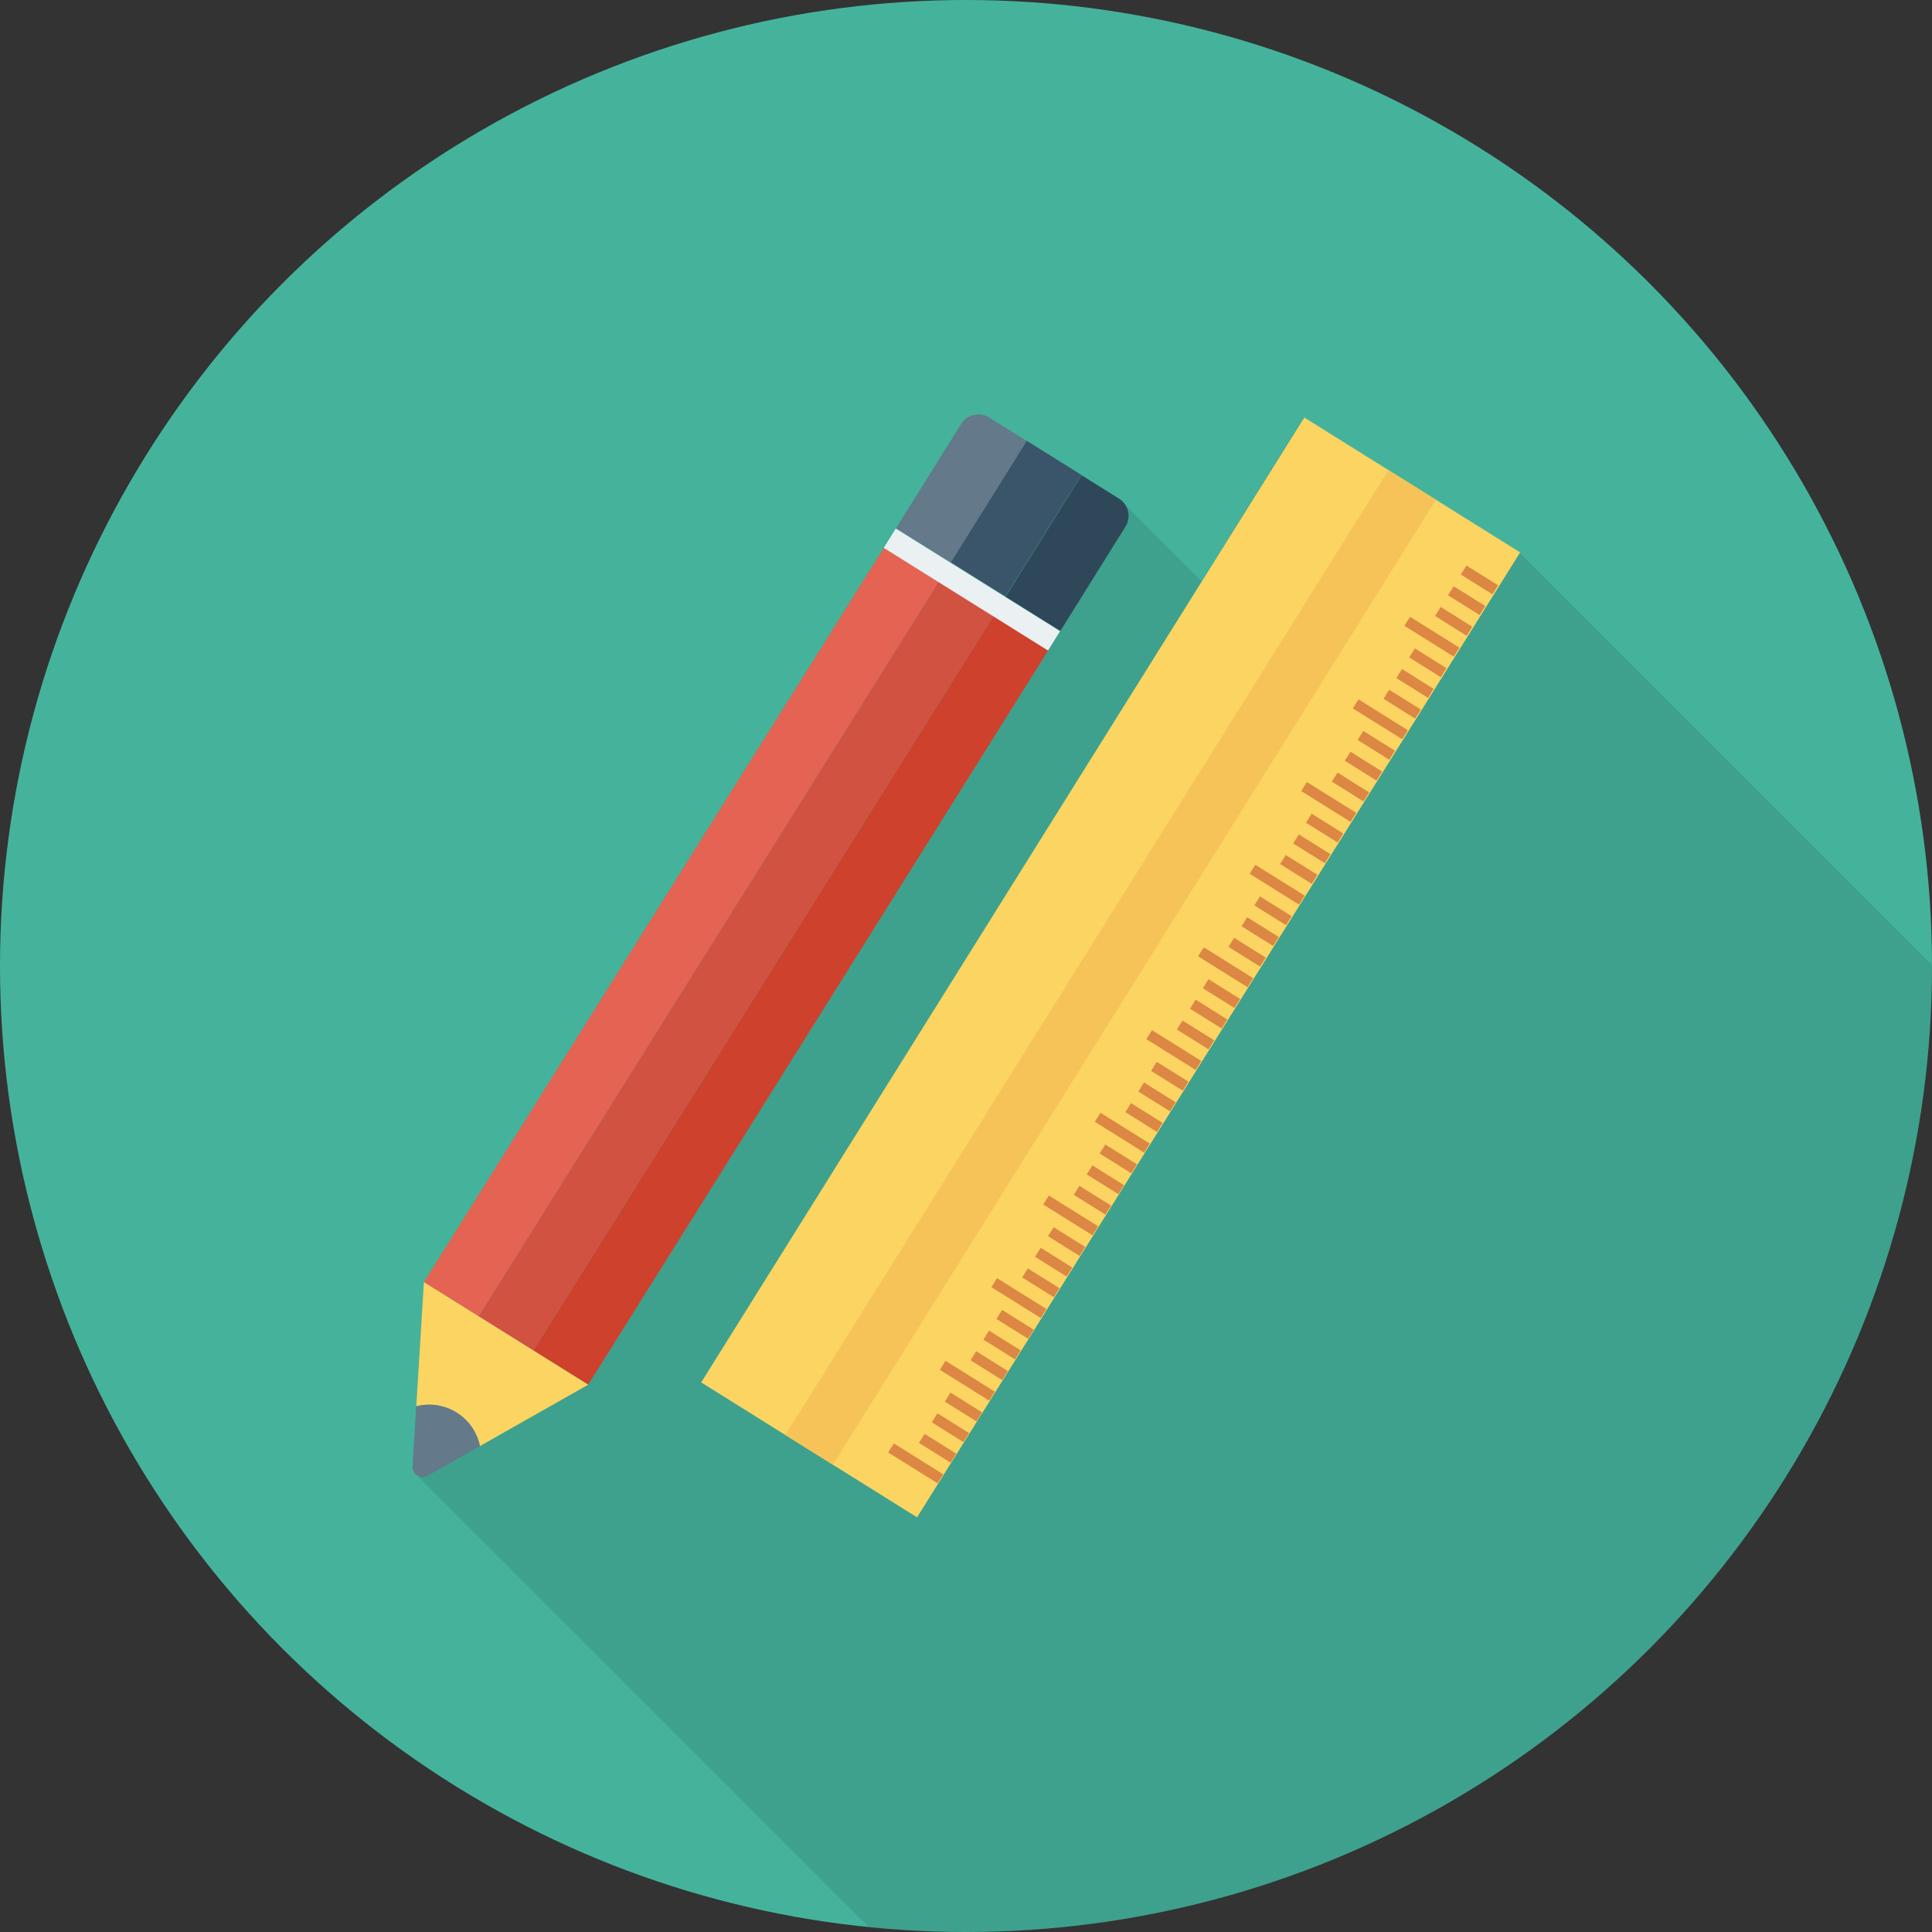 <?xml version="1.0" encoding="iso-8859-1"?>
<!-- Generator: Adobe Illustrator 19.0.0, SVG Export Plug-In . SVG Version: 6.00 Build 0)  -->
<svg xmlns="http://www.w3.org/2000/svg" xmlns:xlink="http://www.w3.org/1999/xlink" version="1.1" id="Capa_1" x="0px" y="0px" viewBox="0 0 384 384" style="enable-background:new 0 0 384 384;" xml:space="preserve">
<rect x="0" y="0" width="384" height="384" fill="#333333" stroke="none"/>
<circle style="fill:#45B39C;" cx="192" cy="192" r="192"/>
<path style="opacity:0.1;enable-background:new    ;" d="M285.28,99.35l-4.72-2.96l-21.48-13.4l-20.28,32.52l-15.16-15.16  c-0.28-0.48-0.72-0.92-1.24-1.24l-7.44-4.68l-10.88-6.76l-7.48-4.68c-1.88-1.2-4.36-0.6-5.56,1.28l-12.96,20.72l-2.4,3.84  l-91.44,146l-1.52,24.68L82,291.429c-0.04,0.68,0.24,1.28,0.72,1.68l0.2,0.16l89.763,89.763C179.036,383.668,185.479,384,192,384  c106.039,0,192-85.961,192-192c0-0.073-0.005-0.143-0.005-0.216L302,109.79L285.28,99.35z"/>
<polygon style="fill:#CE412D;" points="197.468,122.446 208.355,129.244 116.912,275.22 106.025,268.421 "/>
<polygon style="fill:#D15241;" points="186.581,115.648 197.468,122.446 106.025,268.421 95.138,261.623 "/>
<polygon style="fill:#E56353;" points="175.694,108.849 186.581,115.648 95.138,261.623 84.251,254.824 "/>
<rect x="173.998" y="114.863" transform="matrix(0.848 0.53 -0.53 0.848 91.377 -84.58)" style="fill:#EBF0F3;" width="38.504" height="4.536"/>
<path style="fill:#2F4859;" d="M222.415,99.109l-7.463-4.66l-15.081,24.15l10.886,6.798l12.943-20.726  C224.882,102.78,224.306,100.29,222.415,99.109z"/>
<rect x="187.744" y="96.718" transform="matrix(-0.53 0.848 -0.848 -0.53 396.445 -13.555)" style="fill:#3A556A;" width="28.472" height="12.836"/>
<path style="fill:#64798A;" d="M204.065,87.65l-7.463-4.66c-1.892-1.181-4.381-0.606-5.562,1.286l-12.943,20.726l10.886,6.798  L204.065,87.65z"/>
<path style="fill:#FCD462;" d="M84.251,254.824l-1.515,24.69c2.638-0.662,5.528-0.308,8.018,1.247  c2.489,1.554,4.075,3.995,4.638,6.656l21.52-12.198L84.251,254.824z"/>
<path style="fill:#64798A;" d="M90.753,280.762c-2.49-1.555-5.38-1.909-8.018-1.247l-0.732,11.919  c-0.098,1.593,1.61,2.66,2.999,1.873l10.388-5.888C94.828,284.757,93.242,282.316,90.753,280.762z"/>
<rect x="195.347" y="79.232" transform="matrix(-0.848 -0.53 0.53 -0.848 305.936 472.303)" style="fill:#FCD462;" width="50.6" height="226.16"/>
<rect x="215.074" y="79.232" transform="matrix(-0.848 -0.53 0.53 -0.848 305.93 472.298)" style="fill:#F6C358;" width="11.136" height="226.159"/>
<g>
	
		<rect x="293.082" y="111.675" transform="matrix(-0.53 0.848 -0.848 -0.53 547.793 -73.011)" style="fill:#DC8744;" width="2.116" height="7.416"/>
	
		<rect x="290.517" y="115.769" transform="matrix(-0.53 0.848 -0.848 -0.53 547.356 -64.551)" style="fill:#DC8744;" width="2.116" height="7.416"/>
	
		<rect x="287.941" y="119.89" transform="matrix(-0.53 0.848 -0.848 -0.53 546.911 -56.063)" style="fill:#DC8744;" width="2.116" height="7.416"/>
	
		<rect x="283.608" y="120.861" transform="matrix(-0.53 0.848 -0.848 -0.53 542.871 -47.72)" style="fill:#DC8744;" width="2.116" height="11.568"/>
	
		<rect x="282.801" y="128.125" transform="matrix(-0.53 0.848 -0.848 -0.53 546.033 -39.106)" style="fill:#DC8744;" width="2.116" height="7.416"/>
	
		<rect x="280.247" y="132.239" transform="matrix(-0.53 0.848 -0.848 -0.53 545.617 -30.648)" style="fill:#DC8744;" width="2.116" height="7.416"/>
	
		<rect x="277.694" y="136.352" transform="matrix(-0.53 0.848 -0.848 -0.53 545.2 -22.189)" style="fill:#DC8744;" width="2.116" height="7.416"/>
	
		<rect x="273.356" y="137.285" transform="matrix(-0.53 0.848 -0.848 -0.53 541.115 -13.909)" style="fill:#DC8744;" width="2.116" height="11.568"/>
	
		<rect x="272.555" y="144.545" transform="matrix(-0.53 0.848 -0.848 -0.53 544.283 -5.308)" style="fill:#DC8744;" width="2.116" height="7.416"/>
	
		<rect x="269.996" y="148.672" transform="matrix(-0.53 0.848 -0.848 -0.53 543.874 3.185)" style="fill:#DC8744;" width="2.116" height="7.416"/>
	
		<rect x="267.421" y="152.82" transform="matrix(-0.53 0.848 -0.848 -0.53 543.454 11.714)" style="fill:#DC8744;" width="2.116" height="7.416"/>
	
		<rect x="263.086" y="153.715" transform="matrix(-0.53 0.848 -0.848 -0.53 539.343 19.936)" style="fill:#DC8744;" width="2.116" height="11.568"/>
	
		<rect x="262.277" y="160.986" transform="matrix(-0.53 0.848 -0.848 -0.53 542.51 28.569)" style="fill:#DC8744;" width="2.116" height="7.416"/>
	
		<rect x="259.725" y="165.103" transform="matrix(-0.53 0.848 -0.848 -0.53 542.1 37.031)" style="fill:#DC8744;" width="2.116" height="7.416"/>
	
		<rect x="257.136" y="169.216" transform="matrix(-0.53 0.848 -0.848 -0.53 541.622 45.507)" style="fill:#DC8744;" width="2.116" height="7.416"/>
	
		<rect x="252.84" y="170.158" transform="matrix(-0.53 0.848 -0.848 -0.53 537.615 53.788)" style="fill:#DC8744;" width="2.112" height="11.568"/>
	
		<rect x="252.009" y="177.439" transform="matrix(-0.53 0.848 -0.848 -0.53 540.751 62.435)" style="fill:#DC8744;" width="2.112" height="7.416"/>
	
		<rect x="249.454" y="181.567" transform="matrix(-0.53 0.848 -0.848 -0.53 540.354 70.927)" style="fill:#DC8744;" width="2.116" height="7.416"/>
	
		<rect x="246.859" y="185.66" transform="matrix(-0.53 0.848 -0.848 -0.53 539.855 79.389)" style="fill:#DC8744;" width="2.116" height="7.416"/>
	
		<rect x="242.583" y="186.573" transform="matrix(-0.53 0.848 -0.848 -0.53 535.849 87.587)" style="fill:#DC8744;" width="2.116" height="11.568"/>
	
		<rect x="241.76" y="193.887" transform="matrix(-0.53 0.848 -0.848 -0.53 539.034 96.299)" style="fill:#DC8744;" width="2.116" height="7.416"/>
	
		<rect x="239.207" y="197.961" transform="matrix(-0.53 0.848 -0.848 -0.53 538.583 104.696)" style="fill:#DC8744;" width="2.116" height="7.416"/>
	
		<rect x="236.599" y="202.113" transform="matrix(-0.53 0.848 -0.848 -0.53 538.112 113.249)" style="fill:#DC8744;" width="2.116" height="7.416"/>
	
		<rect x="232.288" y="203.039" transform="matrix(-0.53 0.848 -0.848 -0.53 534.065 121.51)" style="fill:#DC8744;" width="2.112" height="11.568"/>
	
		<rect x="231.476" y="210.333" transform="matrix(-0.53 0.848 -0.848 -0.53 537.25 130.168)" style="fill:#DC8744;" width="2.116" height="7.416"/>
	
		<rect x="228.934" y="214.428" transform="matrix(-0.53 0.848 -0.848 -0.53 536.837 138.599)" style="fill:#DC8744;" width="2.116" height="7.416"/>
	
		<rect x="226.347" y="218.52" transform="matrix(-0.53 0.848 -0.848 -0.53 536.35 147.054)" style="fill:#DC8744;" width="2.116" height="7.416"/>
	
		<rect x="222.033" y="219.465" transform="matrix(-0.53 0.848 -0.848 -0.53 532.314 155.331)" style="fill:#DC8744;" width="2.116" height="11.568"/>
	
		<rect x="221.24" y="226.748" transform="matrix(-0.53 0.848 -0.848 -0.53 535.517 163.971)" style="fill:#DC8744;" width="2.116" height="7.416"/>
	
		<rect x="218.666" y="230.895" transform="matrix(-0.53 0.848 -0.848 -0.53 535.097 172.499)" style="fill:#DC8744;" width="2.116" height="7.416"/>
	
		<rect x="216.097" y="234.975" transform="matrix(-0.53 0.848 -0.848 -0.53 534.622 180.908)" style="fill:#DC8744;" width="2.112" height="7.416"/>
	
		<rect x="211.774" y="235.901" transform="matrix(-0.53 0.848 -0.848 -0.53 530.559 189.185)" style="fill:#DC8744;" width="2.112" height="11.568"/>
	
		<rect x="210.97" y="243.202" transform="matrix(-0.53 0.848 -0.848 -0.53 533.759 197.841)" style="fill:#DC8744;" width="2.112" height="7.416"/>
	
		<rect x="208.38" y="247.274" transform="matrix(-0.53 0.848 -0.848 -0.53 533.255 206.281)" style="fill:#DC8744;" width="2.116" height="7.416"/>
	
		<rect x="205.827" y="251.381" transform="matrix(-0.53 0.848 -0.848 -0.53 532.833 214.726)" style="fill:#DC8744;" width="2.116" height="7.416"/>
	
		<rect x="201.468" y="252.347" transform="matrix(-0.53 0.848 -0.848 -0.53 528.746 223.073)" style="fill:#DC8744;" width="2.116" height="11.568"/>
	
		<rect x="200.704" y="259.636" transform="matrix(-0.53 0.848 -0.848 -0.53 532 231.698)" style="fill:#DC8744;" width="2.116" height="7.416"/>
	
		<rect x="198.113" y="263.744" transform="matrix(-0.53 0.848 -0.848 -0.53 531.52 240.179)" style="fill:#DC8744;" width="2.116" height="7.416"/>
	
		<rect x="195.561" y="267.851" transform="matrix(-0.53 0.848 -0.848 -0.53 531.1 248.626)" style="fill:#DC8744;" width="2.116" height="7.416"/>
	
		<rect x="191.217" y="268.781" transform="matrix(-0.53 0.848 -0.848 -0.53 527.005 256.902)" style="fill:#DC8744;" width="2.116" height="11.568"/>
	
		<rect x="190.447" y="276.076" transform="matrix(-0.53 0.848 -0.848 -0.53 530.254 265.546)" style="fill:#DC8744;" width="2.116" height="7.416"/>
	
		<rect x="187.849" y="280.186" transform="matrix(-0.53 0.848 -0.848 -0.53 529.766 274.035)" style="fill:#DC8744;" width="2.116" height="7.416"/>
	
		<rect x="185.297" y="284.276" transform="matrix(-0.53 0.848 -0.848 -0.53 529.332 282.457)" style="fill:#DC8744;" width="2.116" height="7.416"/>
	
		<rect x="180.948" y="285.208" transform="matrix(-0.53 0.848 -0.848 -0.53 525.229 290.744)" style="fill:#DC8744;" width="2.116" height="11.568"/>
</g>
<g>
</g>
<g>
</g>
<g>
</g>
<g>
</g>
<g>
</g>
<g>
</g>
<g>
</g>
<g>
</g>
<g>
</g>
<g>
</g>
<g>
</g>
<g>
</g>
<g>
</g>
<g>
</g>
<g>
</g>
</svg>
